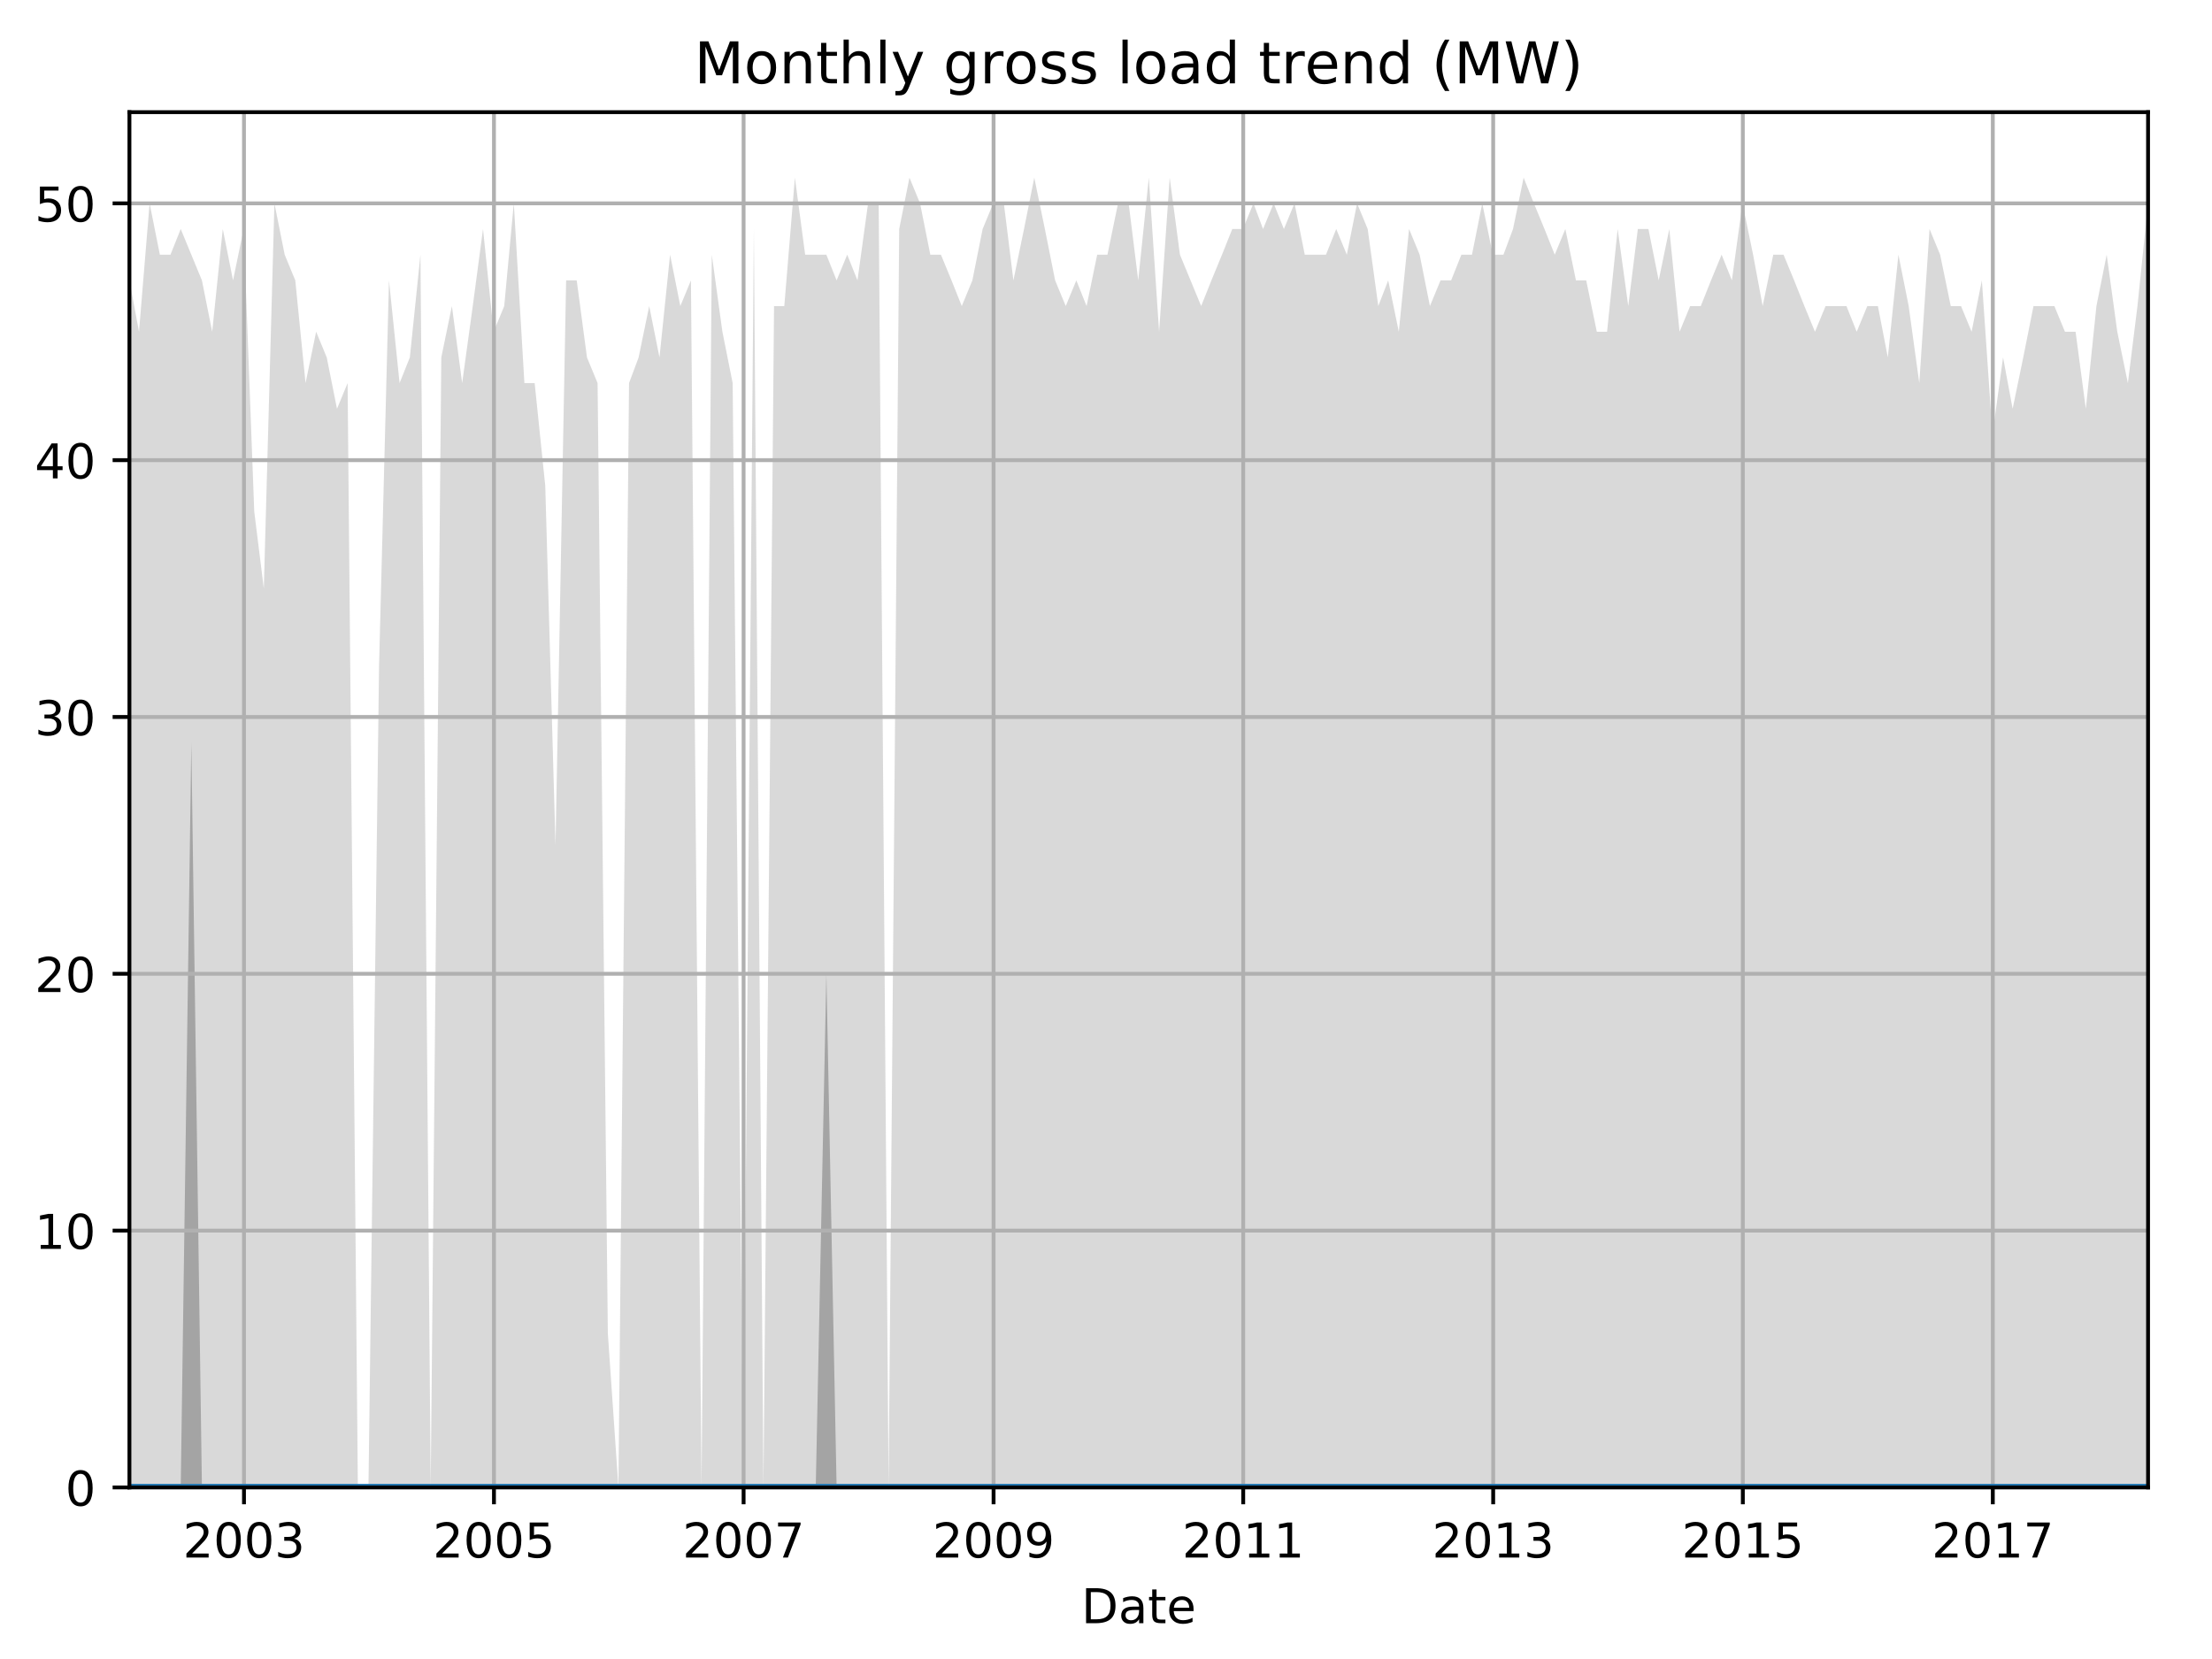 <?xml version="1.0" encoding="utf-8" standalone="no"?>
<!DOCTYPE svg PUBLIC "-//W3C//DTD SVG 1.1//EN"
  "http://www.w3.org/Graphics/SVG/1.1/DTD/svg11.dtd">
<!-- Created with matplotlib (http://matplotlib.org/) -->
<svg height="345.6pt" version="1.1" viewBox="0 0 460.8 345.6" width="460.8pt" xmlns="http://www.w3.org/2000/svg" xmlns:xlink="http://www.w3.org/1999/xlink">
 <defs>
  <style type="text/css">
*{stroke-linecap:butt;stroke-linejoin:round;}
  </style>
 </defs>
 <g id="figure_1">
  <g id="patch_1">
   <path d="M 0 345.6 
L 460.8 345.6 
L 460.8 0 
L 0 0 
z
" style="fill:none;"/>
  </g>
  <g id="axes_1">
   <g id="patch_2">
    <path d="M 26.962 309.863 
L 447.48 309.863 
L 447.48 23.365 
L 26.962 23.365 
z
" style="fill:none;"/>
   </g>
   <g id="PolyCollection_1">
    <path clip-path="url(#p49d7c98f77)" d="M 26.962 58.408 
L 26.962 309.863 
L 28.957 309.863 
L 31.165 309.863 
L 33.302 309.863 
L 35.511 309.863 
L 37.648 309.863 
L 39.856 309.863 
L 42.064 309.863 
L 44.202 309.863 
L 46.41 309.863 
L 48.547 309.863 
L 50.755 309.863 
L 52.964 309.863 
L 54.959 309.863 
L 57.167 309.863 
L 59.304 309.863 
L 61.512 309.863 
L 63.65 309.863 
L 65.858 309.863 
L 68.066 309.863 
L 70.203 309.863 
L 72.412 309.863 
L 74.549 309.863 
L 76.757 309.863 
L 78.966 309.863 
L 81.032 309.863 
L 83.24 309.863 
L 85.377 309.863 
L 87.586 309.863 
L 89.723 309.863 
L 91.931 309.863 
L 94.139 309.863 
L 96.277 309.863 
L 98.485 309.863 
L 100.622 309.863 
L 102.83 309.863 
L 105.039 309.863 
L 107.034 309.863 
L 109.242 309.863 
L 111.379 309.863 
L 113.587 309.863 
L 115.725 309.863 
L 117.933 309.863 
L 120.141 309.863 
L 122.278 309.863 
L 124.487 309.863 
L 126.624 309.863 
L 128.832 309.863 
L 131.041 309.863 
L 133.035 309.863 
L 135.244 309.863 
L 137.381 309.863 
L 139.589 309.863 
L 141.726 309.863 
L 143.935 309.863 
L 146.143 309.863 
L 148.28 309.863 
L 150.489 309.863 
L 152.626 309.863 
L 154.834 309.863 
L 157.043 309.863 
L 159.037 309.863 
L 161.246 309.863 
L 163.383 309.863 
L 165.591 309.863 
L 167.728 309.863 
L 169.937 309.863 
L 172.145 309.863 
L 174.282 309.863 
L 176.491 309.863 
L 178.628 309.863 
L 180.836 309.863 
L 183.044 309.863 
L 185.11 309.863 
L 187.319 309.863 
L 189.456 309.863 
L 191.664 309.863 
L 193.801 309.863 
L 196.01 309.863 
L 198.218 309.863 
L 200.355 309.863 
L 202.564 309.863 
L 204.701 309.863 
L 206.909 309.863 
L 209.118 309.863 
L 211.112 309.863 
L 213.321 309.863 
L 215.458 309.863 
L 217.666 309.863 
L 219.803 309.863 
L 222.012 309.863 
L 224.22 309.863 
L 226.357 309.863 
L 228.566 309.863 
L 230.703 309.863 
L 232.911 309.863 
L 235.119 309.863 
L 237.114 309.863 
L 239.323 309.863 
L 241.46 309.863 
L 243.668 309.863 
L 245.805 309.863 
L 248.014 309.863 
L 250.222 309.863 
L 252.359 309.863 
L 254.567 309.863 
L 256.705 309.863 
L 258.913 309.863 
L 261.121 309.863 
L 263.116 309.863 
L 265.324 309.863 
L 267.462 309.863 
L 269.67 309.863 
L 271.807 309.863 
L 274.015 309.863 
L 276.224 309.863 
L 278.361 309.863 
L 280.569 309.863 
L 282.706 309.863 
L 284.915 309.863 
L 287.123 309.863 
L 289.189 309.863 
L 291.398 309.863 
L 293.535 309.863 
L 295.743 309.863 
L 297.88 309.863 
L 300.089 309.863 
L 302.297 309.863 
L 304.434 309.863 
L 306.642 309.863 
L 308.78 309.863 
L 310.988 309.863 
L 313.196 309.863 
L 315.191 309.863 
L 317.399 309.863 
L 319.537 309.863 
L 321.745 309.863 
L 323.882 309.863 
L 326.09 309.863 
L 328.299 309.863 
L 330.436 309.863 
L 332.644 309.863 
L 334.781 309.863 
L 336.99 309.863 
L 339.198 309.863 
L 341.193 309.863 
L 343.401 309.863 
L 345.538 309.863 
L 347.747 309.863 
L 349.884 309.863 
L 352.092 309.863 
L 354.301 309.863 
L 356.438 309.863 
L 358.646 309.863 
L 360.783 309.863 
L 362.992 309.863 
L 365.2 309.863 
L 367.195 309.863 
L 369.403 309.863 
L 371.54 309.863 
L 373.749 309.863 
L 375.886 309.863 
L 378.094 309.863 
L 380.303 309.863 
L 382.44 309.863 
L 384.648 309.863 
L 386.785 309.863 
L 388.994 309.863 
L 391.202 309.863 
L 393.268 309.863 
L 395.476 309.863 
L 397.613 309.863 
L 399.822 309.863 
L 401.959 309.863 
L 404.167 309.863 
L 406.376 309.863 
L 408.513 309.863 
L 410.721 309.863 
L 412.858 309.863 
L 415.067 309.863 
L 417.275 309.863 
L 419.27 309.863 
L 421.478 309.863 
L 423.615 309.863 
L 425.824 309.863 
L 427.961 309.863 
L 430.169 309.863 
L 432.378 309.863 
L 434.515 309.863 
L 436.723 309.863 
L 438.86 309.863 
L 441.069 309.863 
L 443.277 309.863 
L 445.272 309.863 
L 447.48 309.863 
L 447.48 42.358 
L 447.48 42.358 
L 445.272 63.758 
L 443.277 79.809 
L 441.069 69.109 
L 438.86 53.058 
L 436.723 63.758 
L 434.515 85.159 
L 432.378 69.109 
L 430.169 69.109 
L 427.961 63.758 
L 425.824 63.758 
L 423.615 63.758 
L 421.478 74.459 
L 419.27 85.159 
L 417.275 74.459 
L 415.067 90.509 
L 412.858 58.408 
L 410.721 69.109 
L 408.513 63.758 
L 406.376 63.758 
L 404.167 53.058 
L 401.959 47.708 
L 399.822 79.809 
L 397.613 63.758 
L 395.476 53.058 
L 393.268 74.459 
L 391.202 63.758 
L 388.994 63.758 
L 386.785 69.109 
L 384.648 63.758 
L 382.44 63.758 
L 380.303 63.758 
L 378.094 69.109 
L 375.886 63.758 
L 373.749 58.408 
L 371.54 53.058 
L 369.403 53.058 
L 367.195 63.758 
L 365.2 53.058 
L 362.992 42.358 
L 360.783 58.408 
L 358.646 53.058 
L 356.438 58.408 
L 354.301 63.758 
L 352.092 63.758 
L 349.884 69.109 
L 347.747 47.708 
L 345.538 58.408 
L 343.401 47.708 
L 341.193 47.708 
L 339.198 63.758 
L 336.99 47.708 
L 334.781 69.109 
L 332.644 69.109 
L 330.436 58.408 
L 328.299 58.408 
L 326.09 47.708 
L 323.882 53.058 
L 321.745 47.708 
L 319.537 42.358 
L 317.399 37.008 
L 315.191 47.708 
L 313.196 53.058 
L 310.988 53.058 
L 308.78 42.358 
L 306.642 53.058 
L 304.434 53.058 
L 302.297 58.408 
L 300.089 58.408 
L 297.88 63.758 
L 295.743 53.058 
L 293.535 47.708 
L 291.398 69.109 
L 289.189 58.408 
L 287.123 63.758 
L 284.915 47.708 
L 282.706 42.358 
L 280.569 53.058 
L 278.361 47.708 
L 276.224 53.058 
L 274.015 53.058 
L 271.807 53.058 
L 269.67 42.358 
L 267.462 47.708 
L 265.324 42.358 
L 263.116 47.708 
L 261.121 42.358 
L 258.913 47.708 
L 256.705 47.708 
L 254.567 53.058 
L 252.359 58.408 
L 250.222 63.758 
L 248.014 58.408 
L 245.805 53.058 
L 243.668 37.008 
L 241.46 69.109 
L 239.323 37.008 
L 237.114 58.408 
L 235.119 42.358 
L 232.911 42.358 
L 230.703 53.058 
L 228.566 53.058 
L 226.357 63.758 
L 224.22 58.408 
L 222.012 63.758 
L 219.803 58.408 
L 217.666 47.708 
L 215.458 37.008 
L 213.321 47.708 
L 211.112 58.408 
L 209.118 42.358 
L 206.909 42.358 
L 204.701 47.708 
L 202.564 58.408 
L 200.355 63.758 
L 198.218 58.408 
L 196.01 53.058 
L 193.801 53.058 
L 191.664 42.358 
L 189.456 37.008 
L 187.319 47.708 
L 185.11 309.863 
L 183.044 42.358 
L 180.836 42.358 
L 178.628 58.408 
L 176.491 53.058 
L 174.282 58.408 
L 172.145 53.058 
L 169.937 53.058 
L 167.728 53.058 
L 165.591 37.008 
L 163.383 63.758 
L 161.246 63.758 
L 159.037 309.863 
L 157.043 47.708 
L 154.834 309.863 
L 152.626 79.809 
L 150.489 69.109 
L 148.28 53.058 
L 146.143 309.863 
L 143.935 58.408 
L 141.726 63.758 
L 139.589 53.058 
L 137.381 74.459 
L 135.244 63.758 
L 133.035 74.459 
L 131.041 79.809 
L 128.832 309.863 
L 126.624 277.763 
L 124.487 79.809 
L 122.278 74.459 
L 120.141 58.408 
L 117.933 58.408 
L 115.725 176.111 
L 113.587 101.209 
L 111.379 79.809 
L 109.242 79.809 
L 107.034 42.358 
L 105.039 63.758 
L 102.83 69.109 
L 100.622 47.708 
L 98.485 63.758 
L 96.277 79.809 
L 94.139 63.758 
L 91.931 74.459 
L 89.723 309.863 
L 87.586 53.058 
L 85.377 74.459 
L 83.24 79.809 
L 81.032 58.408 
L 78.966 138.66 
L 76.757 309.863 
L 74.549 309.863 
L 72.412 79.809 
L 70.203 85.159 
L 68.066 74.459 
L 65.858 69.109 
L 63.65 79.809 
L 61.512 58.408 
L 59.304 53.058 
L 57.167 42.358 
L 54.959 122.61 
L 52.964 106.559 
L 50.755 47.708 
L 48.547 58.408 
L 46.41 47.708 
L 44.202 69.109 
L 42.064 58.408 
L 39.856 53.058 
L 37.648 47.708 
L 35.511 53.058 
L 33.302 53.058 
L 31.165 42.358 
L 28.957 69.109 
L 26.962 58.408 
z
" style="fill:#808080;fill-opacity:0.3;"/>
   </g>
   <g id="PolyCollection_2">
    <path clip-path="url(#p49d7c98f77)" d="M 26.962 309.863 
L 26.962 309.863 
L 28.957 309.863 
L 31.165 309.863 
L 33.302 309.863 
L 35.511 309.863 
L 37.648 309.863 
L 39.856 309.863 
L 42.064 309.863 
L 44.202 309.863 
L 46.41 309.863 
L 48.547 309.863 
L 50.755 309.863 
L 52.964 309.863 
L 54.959 309.863 
L 57.167 309.863 
L 59.304 309.863 
L 61.512 309.863 
L 63.65 309.863 
L 65.858 309.863 
L 68.066 309.863 
L 70.203 309.863 
L 72.412 309.863 
L 74.549 309.863 
L 76.757 309.863 
L 78.966 309.863 
L 81.032 309.863 
L 83.24 309.863 
L 85.377 309.863 
L 87.586 309.863 
L 89.723 309.863 
L 91.931 309.863 
L 94.139 309.863 
L 96.277 309.863 
L 98.485 309.863 
L 100.622 309.863 
L 102.83 309.863 
L 105.039 309.863 
L 107.034 309.863 
L 109.242 309.863 
L 111.379 309.863 
L 113.587 309.863 
L 115.725 309.863 
L 117.933 309.863 
L 120.141 309.863 
L 122.278 309.863 
L 124.487 309.863 
L 126.624 309.863 
L 128.832 309.863 
L 131.041 309.863 
L 133.035 309.863 
L 135.244 309.863 
L 137.381 309.863 
L 139.589 309.863 
L 141.726 309.863 
L 143.935 309.863 
L 146.143 309.863 
L 148.28 309.863 
L 150.489 309.863 
L 152.626 309.863 
L 154.834 309.863 
L 157.043 309.863 
L 159.037 309.863 
L 161.246 309.863 
L 163.383 309.863 
L 165.591 309.863 
L 167.728 309.863 
L 169.937 309.863 
L 172.145 309.863 
L 174.282 309.863 
L 176.491 309.863 
L 178.628 309.863 
L 180.836 309.863 
L 183.044 309.863 
L 185.11 309.863 
L 187.319 309.863 
L 189.456 309.863 
L 191.664 309.863 
L 193.801 309.863 
L 196.01 309.863 
L 198.218 309.863 
L 200.355 309.863 
L 202.564 309.863 
L 204.701 309.863 
L 206.909 309.863 
L 209.118 309.863 
L 211.112 309.863 
L 213.321 309.863 
L 215.458 309.863 
L 217.666 309.863 
L 219.803 309.863 
L 222.012 309.863 
L 224.22 309.863 
L 226.357 309.863 
L 228.566 309.863 
L 230.703 309.863 
L 232.911 309.863 
L 235.119 309.863 
L 237.114 309.863 
L 239.323 309.863 
L 241.46 309.863 
L 243.668 309.863 
L 245.805 309.863 
L 248.014 309.863 
L 250.222 309.863 
L 252.359 309.863 
L 254.567 309.863 
L 256.705 309.863 
L 258.913 309.863 
L 261.121 309.863 
L 263.116 309.863 
L 265.324 309.863 
L 267.462 309.863 
L 269.67 309.863 
L 271.807 309.863 
L 274.015 309.863 
L 276.224 309.863 
L 278.361 309.863 
L 280.569 309.863 
L 282.706 309.863 
L 284.915 309.863 
L 287.123 309.863 
L 289.189 309.863 
L 291.398 309.863 
L 293.535 309.863 
L 295.743 309.863 
L 297.88 309.863 
L 300.089 309.863 
L 302.297 309.863 
L 304.434 309.863 
L 306.642 309.863 
L 308.78 309.863 
L 310.988 309.863 
L 313.196 309.863 
L 315.191 309.863 
L 317.399 309.863 
L 319.537 309.863 
L 321.745 309.863 
L 323.882 309.863 
L 326.09 309.863 
L 328.299 309.863 
L 330.436 309.863 
L 332.644 309.863 
L 334.781 309.863 
L 336.99 309.863 
L 339.198 309.863 
L 341.193 309.863 
L 343.401 309.863 
L 345.538 309.863 
L 347.747 309.863 
L 349.884 309.863 
L 352.092 309.863 
L 354.301 309.863 
L 356.438 309.863 
L 358.646 309.863 
L 360.783 309.863 
L 362.992 309.863 
L 365.2 309.863 
L 367.195 309.863 
L 369.403 309.863 
L 371.54 309.863 
L 373.749 309.863 
L 375.886 309.863 
L 378.094 309.863 
L 380.303 309.863 
L 382.44 309.863 
L 384.648 309.863 
L 386.785 309.863 
L 388.994 309.863 
L 391.202 309.863 
L 393.268 309.863 
L 395.476 309.863 
L 397.613 309.863 
L 399.822 309.863 
L 401.959 309.863 
L 404.167 309.863 
L 406.376 309.863 
L 408.513 309.863 
L 410.721 309.863 
L 412.858 309.863 
L 415.067 309.863 
L 417.275 309.863 
L 419.27 309.863 
L 421.478 309.863 
L 423.615 309.863 
L 425.824 309.863 
L 427.961 309.863 
L 430.169 309.863 
L 432.378 309.863 
L 434.515 309.863 
L 436.723 309.863 
L 438.86 309.863 
L 441.069 309.863 
L 443.277 309.863 
L 445.272 309.863 
L 447.48 309.863 
L 447.48 309.863 
L 447.48 309.863 
L 445.272 309.863 
L 443.277 309.863 
L 441.069 309.863 
L 438.86 309.863 
L 436.723 309.863 
L 434.515 309.863 
L 432.378 309.863 
L 430.169 309.863 
L 427.961 309.863 
L 425.824 309.863 
L 423.615 309.863 
L 421.478 309.863 
L 419.27 309.863 
L 417.275 309.863 
L 415.067 309.863 
L 412.858 309.863 
L 410.721 309.863 
L 408.513 309.863 
L 406.376 309.863 
L 404.167 309.863 
L 401.959 309.863 
L 399.822 309.863 
L 397.613 309.863 
L 395.476 309.863 
L 393.268 309.863 
L 391.202 309.863 
L 388.994 309.863 
L 386.785 309.863 
L 384.648 309.863 
L 382.44 309.863 
L 380.303 309.863 
L 378.094 309.863 
L 375.886 309.863 
L 373.749 309.863 
L 371.54 309.863 
L 369.403 309.863 
L 367.195 309.863 
L 365.2 309.863 
L 362.992 309.863 
L 360.783 309.863 
L 358.646 309.863 
L 356.438 309.863 
L 354.301 309.863 
L 352.092 309.863 
L 349.884 309.863 
L 347.747 309.863 
L 345.538 309.863 
L 343.401 309.863 
L 341.193 309.863 
L 339.198 309.863 
L 336.99 309.863 
L 334.781 309.863 
L 332.644 309.863 
L 330.436 309.863 
L 328.299 309.863 
L 326.09 309.863 
L 323.882 309.863 
L 321.745 309.863 
L 319.537 309.863 
L 317.399 309.863 
L 315.191 309.863 
L 313.196 309.863 
L 310.988 309.863 
L 308.78 309.863 
L 306.642 309.863 
L 304.434 309.863 
L 302.297 309.863 
L 300.089 309.863 
L 297.88 309.863 
L 295.743 309.863 
L 293.535 309.863 
L 291.398 309.863 
L 289.189 309.863 
L 287.123 309.863 
L 284.915 309.863 
L 282.706 309.863 
L 280.569 309.863 
L 278.361 309.863 
L 276.224 309.863 
L 274.015 309.863 
L 271.807 309.863 
L 269.67 309.863 
L 267.462 309.863 
L 265.324 309.863 
L 263.116 309.863 
L 261.121 309.863 
L 258.913 309.863 
L 256.705 309.863 
L 254.567 309.863 
L 252.359 309.863 
L 250.222 309.863 
L 248.014 309.863 
L 245.805 309.863 
L 243.668 309.863 
L 241.46 309.863 
L 239.323 309.863 
L 237.114 309.863 
L 235.119 309.863 
L 232.911 309.863 
L 230.703 309.863 
L 228.566 309.863 
L 226.357 309.863 
L 224.22 309.863 
L 222.012 309.863 
L 219.803 309.863 
L 217.666 309.863 
L 215.458 309.863 
L 213.321 309.863 
L 211.112 309.863 
L 209.118 309.863 
L 206.909 309.863 
L 204.701 309.863 
L 202.564 309.863 
L 200.355 309.863 
L 198.218 309.863 
L 196.01 309.863 
L 193.801 309.863 
L 191.664 309.863 
L 189.456 309.863 
L 187.319 309.863 
L 185.11 309.863 
L 183.044 309.863 
L 180.836 309.863 
L 178.628 309.863 
L 176.491 309.863 
L 174.282 309.863 
L 172.145 202.861 
L 169.937 309.863 
L 167.728 309.863 
L 165.591 309.863 
L 163.383 309.863 
L 161.246 309.863 
L 159.037 309.863 
L 157.043 309.863 
L 154.834 309.863 
L 152.626 309.863 
L 150.489 309.863 
L 148.28 309.863 
L 146.143 309.863 
L 143.935 309.863 
L 141.726 309.863 
L 139.589 309.863 
L 137.381 309.863 
L 135.244 309.863 
L 133.035 309.863 
L 131.041 309.863 
L 128.832 309.863 
L 126.624 309.863 
L 124.487 309.863 
L 122.278 309.863 
L 120.141 309.863 
L 117.933 309.863 
L 115.725 309.863 
L 113.587 309.863 
L 111.379 309.863 
L 109.242 309.863 
L 107.034 309.863 
L 105.039 309.863 
L 102.83 309.863 
L 100.622 309.863 
L 98.485 309.863 
L 96.277 309.863 
L 94.139 309.863 
L 91.931 309.863 
L 89.723 309.863 
L 87.586 309.863 
L 85.377 309.863 
L 83.24 309.863 
L 81.032 309.863 
L 78.966 309.863 
L 76.757 309.863 
L 74.549 309.863 
L 72.412 309.863 
L 70.203 309.863 
L 68.066 309.863 
L 65.858 309.863 
L 63.65 309.863 
L 61.512 309.863 
L 59.304 309.863 
L 57.167 309.863 
L 54.959 309.863 
L 52.964 309.863 
L 50.755 309.863 
L 48.547 309.863 
L 46.41 309.863 
L 44.202 309.863 
L 42.064 309.863 
L 39.856 154.71 
L 37.648 309.863 
L 35.511 309.863 
L 33.302 309.863 
L 31.165 309.863 
L 28.957 309.863 
L 26.962 309.863 
z
" style="fill:#808080;fill-opacity:0.6;"/>
   </g>
   <g id="matplotlib.axis_1">
    <g id="xtick_1">
     <g id="line2d_1">
      <path clip-path="url(#p49d7c98f77)" d="M 50.827 309.863 
L 50.827 23.365 
" style="fill:none;stroke:#b0b0b0;stroke-linecap:square;stroke-width:0.8;"/>
     </g>
     <g id="line2d_2">
      <defs>
       <path d="M 0 0 
L 0 3.5 
" id="m86008ac3b7" style="stroke:#000000;stroke-width:0.8;"/>
      </defs>
      <g>
       <use style="stroke:#000000;stroke-width:0.8;" x="50.827" xlink:href="#m86008ac3b7" y="309.863"/>
      </g>
     </g>
     <g id="text_1">
      <!-- 2003 -->
      <defs>
       <path d="M 19.188 8.297 
L 53.609 8.297 
L 53.609 0 
L 7.328 0 
L 7.328 8.297 
Q 12.938 14.109 22.625 23.891 
Q 32.328 33.688 34.812 36.531 
Q 39.547 41.844 41.422 45.531 
Q 43.312 49.219 43.312 52.781 
Q 43.312 58.594 39.234 62.25 
Q 35.156 65.922 28.609 65.922 
Q 23.969 65.922 18.812 64.312 
Q 13.672 62.703 7.812 59.422 
L 7.812 69.391 
Q 13.766 71.781 18.938 73 
Q 24.125 74.219 28.422 74.219 
Q 39.75 74.219 46.484 68.547 
Q 53.219 62.891 53.219 53.422 
Q 53.219 48.922 51.531 44.891 
Q 49.859 40.875 45.406 35.406 
Q 44.188 33.984 37.641 27.219 
Q 31.109 20.453 19.188 8.297 
z
" id="DejaVuSans-32"/>
       <path d="M 31.781 66.406 
Q 24.172 66.406 20.328 58.906 
Q 16.5 51.422 16.5 36.375 
Q 16.5 21.391 20.328 13.891 
Q 24.172 6.391 31.781 6.391 
Q 39.453 6.391 43.281 13.891 
Q 47.125 21.391 47.125 36.375 
Q 47.125 51.422 43.281 58.906 
Q 39.453 66.406 31.781 66.406 
z
M 31.781 74.219 
Q 44.047 74.219 50.516 64.516 
Q 56.984 54.828 56.984 36.375 
Q 56.984 17.969 50.516 8.266 
Q 44.047 -1.422 31.781 -1.422 
Q 19.531 -1.422 13.062 8.266 
Q 6.594 17.969 6.594 36.375 
Q 6.594 54.828 13.062 64.516 
Q 19.531 74.219 31.781 74.219 
z
" id="DejaVuSans-30"/>
       <path d="M 40.578 39.312 
Q 47.656 37.797 51.625 33 
Q 55.609 28.219 55.609 21.188 
Q 55.609 10.406 48.188 4.484 
Q 40.766 -1.422 27.094 -1.422 
Q 22.516 -1.422 17.656 -0.516 
Q 12.797 0.391 7.625 2.203 
L 7.625 11.719 
Q 11.719 9.328 16.594 8.109 
Q 21.484 6.891 26.812 6.891 
Q 36.078 6.891 40.938 10.547 
Q 45.797 14.203 45.797 21.188 
Q 45.797 27.641 41.281 31.266 
Q 36.766 34.906 28.719 34.906 
L 20.219 34.906 
L 20.219 43.016 
L 29.109 43.016 
Q 36.375 43.016 40.234 45.922 
Q 44.094 48.828 44.094 54.297 
Q 44.094 59.906 40.109 62.906 
Q 36.141 65.922 28.719 65.922 
Q 24.656 65.922 20.016 65.031 
Q 15.375 64.156 9.812 62.312 
L 9.812 71.094 
Q 15.438 72.656 20.344 73.438 
Q 25.25 74.219 29.594 74.219 
Q 40.828 74.219 47.359 69.109 
Q 53.906 64.016 53.906 55.328 
Q 53.906 49.266 50.438 45.094 
Q 46.969 40.922 40.578 39.312 
z
" id="DejaVuSans-33"/>
      </defs>
      <g transform="translate(38.102 324.462)scale(0.1 -0.1)">
       <use xlink:href="#DejaVuSans-32"/>
       <use x="63.623" xlink:href="#DejaVuSans-30"/>
       <use x="127.246" xlink:href="#DejaVuSans-30"/>
       <use x="190.869" xlink:href="#DejaVuSans-33"/>
      </g>
     </g>
    </g>
    <g id="xtick_2">
     <g id="line2d_3">
      <path clip-path="url(#p49d7c98f77)" d="M 102.902 309.863 
L 102.902 23.365 
" style="fill:none;stroke:#b0b0b0;stroke-linecap:square;stroke-width:0.8;"/>
     </g>
     <g id="line2d_4">
      <g>
       <use style="stroke:#000000;stroke-width:0.8;" x="102.902" xlink:href="#m86008ac3b7" y="309.863"/>
      </g>
     </g>
     <g id="text_2">
      <!-- 2005 -->
      <defs>
       <path d="M 10.797 72.906 
L 49.516 72.906 
L 49.516 64.594 
L 19.828 64.594 
L 19.828 46.734 
Q 21.969 47.469 24.109 47.828 
Q 26.266 48.188 28.422 48.188 
Q 40.625 48.188 47.75 41.5 
Q 54.891 34.812 54.891 23.391 
Q 54.891 11.625 47.562 5.094 
Q 40.234 -1.422 26.906 -1.422 
Q 22.312 -1.422 17.547 -0.641 
Q 12.797 0.141 7.719 1.703 
L 7.719 11.625 
Q 12.109 9.234 16.797 8.062 
Q 21.484 6.891 26.703 6.891 
Q 35.156 6.891 40.078 11.328 
Q 45.016 15.766 45.016 23.391 
Q 45.016 31 40.078 35.438 
Q 35.156 39.891 26.703 39.891 
Q 22.75 39.891 18.812 39.016 
Q 14.891 38.141 10.797 36.281 
z
" id="DejaVuSans-35"/>
      </defs>
      <g transform="translate(90.177 324.462)scale(0.1 -0.1)">
       <use xlink:href="#DejaVuSans-32"/>
       <use x="63.623" xlink:href="#DejaVuSans-30"/>
       <use x="127.246" xlink:href="#DejaVuSans-30"/>
       <use x="190.869" xlink:href="#DejaVuSans-35"/>
      </g>
     </g>
    </g>
    <g id="xtick_3">
     <g id="line2d_5">
      <path clip-path="url(#p49d7c98f77)" d="M 154.905 309.863 
L 154.905 23.365 
" style="fill:none;stroke:#b0b0b0;stroke-linecap:square;stroke-width:0.8;"/>
     </g>
     <g id="line2d_6">
      <g>
       <use style="stroke:#000000;stroke-width:0.8;" x="154.905" xlink:href="#m86008ac3b7" y="309.863"/>
      </g>
     </g>
     <g id="text_3">
      <!-- 2007 -->
      <defs>
       <path d="M 8.203 72.906 
L 55.078 72.906 
L 55.078 68.703 
L 28.609 0 
L 18.312 0 
L 43.219 64.594 
L 8.203 64.594 
z
" id="DejaVuSans-37"/>
      </defs>
      <g transform="translate(142.18 324.462)scale(0.1 -0.1)">
       <use xlink:href="#DejaVuSans-32"/>
       <use x="63.623" xlink:href="#DejaVuSans-30"/>
       <use x="127.246" xlink:href="#DejaVuSans-30"/>
       <use x="190.869" xlink:href="#DejaVuSans-37"/>
      </g>
     </g>
    </g>
    <g id="xtick_4">
     <g id="line2d_7">
      <path clip-path="url(#p49d7c98f77)" d="M 206.98 309.863 
L 206.98 23.365 
" style="fill:none;stroke:#b0b0b0;stroke-linecap:square;stroke-width:0.8;"/>
     </g>
     <g id="line2d_8">
      <g>
       <use style="stroke:#000000;stroke-width:0.8;" x="206.98" xlink:href="#m86008ac3b7" y="309.863"/>
      </g>
     </g>
     <g id="text_4">
      <!-- 2009 -->
      <defs>
       <path d="M 10.984 1.516 
L 10.984 10.5 
Q 14.703 8.734 18.5 7.812 
Q 22.312 6.891 25.984 6.891 
Q 35.75 6.891 40.891 13.453 
Q 46.047 20.016 46.781 33.406 
Q 43.953 29.203 39.594 26.953 
Q 35.25 24.703 29.984 24.703 
Q 19.047 24.703 12.672 31.312 
Q 6.297 37.938 6.297 49.422 
Q 6.297 60.641 12.938 67.422 
Q 19.578 74.219 30.609 74.219 
Q 43.266 74.219 49.922 64.516 
Q 56.594 54.828 56.594 36.375 
Q 56.594 19.141 48.406 8.859 
Q 40.234 -1.422 26.422 -1.422 
Q 22.703 -1.422 18.891 -0.688 
Q 15.094 0.047 10.984 1.516 
z
M 30.609 32.422 
Q 37.25 32.422 41.125 36.953 
Q 45.016 41.5 45.016 49.422 
Q 45.016 57.281 41.125 61.844 
Q 37.25 66.406 30.609 66.406 
Q 23.969 66.406 20.094 61.844 
Q 16.219 57.281 16.219 49.422 
Q 16.219 41.5 20.094 36.953 
Q 23.969 32.422 30.609 32.422 
z
" id="DejaVuSans-39"/>
      </defs>
      <g transform="translate(194.255 324.462)scale(0.1 -0.1)">
       <use xlink:href="#DejaVuSans-32"/>
       <use x="63.623" xlink:href="#DejaVuSans-30"/>
       <use x="127.246" xlink:href="#DejaVuSans-30"/>
       <use x="190.869" xlink:href="#DejaVuSans-39"/>
      </g>
     </g>
    </g>
    <g id="xtick_5">
     <g id="line2d_9">
      <path clip-path="url(#p49d7c98f77)" d="M 258.984 309.863 
L 258.984 23.365 
" style="fill:none;stroke:#b0b0b0;stroke-linecap:square;stroke-width:0.8;"/>
     </g>
     <g id="line2d_10">
      <g>
       <use style="stroke:#000000;stroke-width:0.8;" x="258.984" xlink:href="#m86008ac3b7" y="309.863"/>
      </g>
     </g>
     <g id="text_5">
      <!-- 2011 -->
      <defs>
       <path d="M 12.406 8.297 
L 28.516 8.297 
L 28.516 63.922 
L 10.984 60.406 
L 10.984 69.391 
L 28.422 72.906 
L 38.281 72.906 
L 38.281 8.297 
L 54.391 8.297 
L 54.391 0 
L 12.406 0 
z
" id="DejaVuSans-31"/>
      </defs>
      <g transform="translate(246.259 324.462)scale(0.1 -0.1)">
       <use xlink:href="#DejaVuSans-32"/>
       <use x="63.623" xlink:href="#DejaVuSans-30"/>
       <use x="127.246" xlink:href="#DejaVuSans-31"/>
       <use x="190.869" xlink:href="#DejaVuSans-31"/>
      </g>
     </g>
    </g>
    <g id="xtick_6">
     <g id="line2d_11">
      <path clip-path="url(#p49d7c98f77)" d="M 311.059 309.863 
L 311.059 23.365 
" style="fill:none;stroke:#b0b0b0;stroke-linecap:square;stroke-width:0.8;"/>
     </g>
     <g id="line2d_12">
      <g>
       <use style="stroke:#000000;stroke-width:0.8;" x="311.059" xlink:href="#m86008ac3b7" y="309.863"/>
      </g>
     </g>
     <g id="text_6">
      <!-- 2013 -->
      <g transform="translate(298.334 324.462)scale(0.1 -0.1)">
       <use xlink:href="#DejaVuSans-32"/>
       <use x="63.623" xlink:href="#DejaVuSans-30"/>
       <use x="127.246" xlink:href="#DejaVuSans-31"/>
       <use x="190.869" xlink:href="#DejaVuSans-33"/>
      </g>
     </g>
    </g>
    <g id="xtick_7">
     <g id="line2d_13">
      <path clip-path="url(#p49d7c98f77)" d="M 363.063 309.863 
L 363.063 23.365 
" style="fill:none;stroke:#b0b0b0;stroke-linecap:square;stroke-width:0.8;"/>
     </g>
     <g id="line2d_14">
      <g>
       <use style="stroke:#000000;stroke-width:0.8;" x="363.063" xlink:href="#m86008ac3b7" y="309.863"/>
      </g>
     </g>
     <g id="text_7">
      <!-- 2015 -->
      <g transform="translate(350.338 324.462)scale(0.1 -0.1)">
       <use xlink:href="#DejaVuSans-32"/>
       <use x="63.623" xlink:href="#DejaVuSans-30"/>
       <use x="127.246" xlink:href="#DejaVuSans-31"/>
       <use x="190.869" xlink:href="#DejaVuSans-35"/>
      </g>
     </g>
    </g>
    <g id="xtick_8">
     <g id="line2d_15">
      <path clip-path="url(#p49d7c98f77)" d="M 415.138 309.863 
L 415.138 23.365 
" style="fill:none;stroke:#b0b0b0;stroke-linecap:square;stroke-width:0.8;"/>
     </g>
     <g id="line2d_16">
      <g>
       <use style="stroke:#000000;stroke-width:0.8;" x="415.138" xlink:href="#m86008ac3b7" y="309.863"/>
      </g>
     </g>
     <g id="text_8">
      <!-- 2017 -->
      <g transform="translate(402.413 324.462)scale(0.1 -0.1)">
       <use xlink:href="#DejaVuSans-32"/>
       <use x="63.623" xlink:href="#DejaVuSans-30"/>
       <use x="127.246" xlink:href="#DejaVuSans-31"/>
       <use x="190.869" xlink:href="#DejaVuSans-37"/>
      </g>
     </g>
    </g>
    <g id="text_9">
     <!-- Date -->
     <defs>
      <path d="M 19.672 64.797 
L 19.672 8.109 
L 31.594 8.109 
Q 46.688 8.109 53.688 14.938 
Q 60.688 21.781 60.688 36.531 
Q 60.688 51.172 53.688 57.984 
Q 46.688 64.797 31.594 64.797 
z
M 9.812 72.906 
L 30.078 72.906 
Q 51.266 72.906 61.172 64.094 
Q 71.094 55.281 71.094 36.531 
Q 71.094 17.672 61.125 8.828 
Q 51.172 0 30.078 0 
L 9.812 0 
z
" id="DejaVuSans-44"/>
      <path d="M 34.281 27.484 
Q 23.391 27.484 19.188 25 
Q 14.984 22.516 14.984 16.5 
Q 14.984 11.719 18.141 8.906 
Q 21.297 6.109 26.703 6.109 
Q 34.188 6.109 38.703 11.406 
Q 43.219 16.703 43.219 25.484 
L 43.219 27.484 
z
M 52.203 31.203 
L 52.203 0 
L 43.219 0 
L 43.219 8.297 
Q 40.141 3.328 35.547 0.953 
Q 30.953 -1.422 24.312 -1.422 
Q 15.922 -1.422 10.953 3.297 
Q 6 8.016 6 15.922 
Q 6 25.141 12.172 29.828 
Q 18.359 34.516 30.609 34.516 
L 43.219 34.516 
L 43.219 35.406 
Q 43.219 41.609 39.141 45 
Q 35.062 48.391 27.688 48.391 
Q 23 48.391 18.547 47.266 
Q 14.109 46.141 10.016 43.891 
L 10.016 52.203 
Q 14.938 54.109 19.578 55.047 
Q 24.219 56 28.609 56 
Q 40.484 56 46.344 49.844 
Q 52.203 43.703 52.203 31.203 
z
" id="DejaVuSans-61"/>
      <path d="M 18.312 70.219 
L 18.312 54.688 
L 36.812 54.688 
L 36.812 47.703 
L 18.312 47.703 
L 18.312 18.016 
Q 18.312 11.328 20.141 9.422 
Q 21.969 7.516 27.594 7.516 
L 36.812 7.516 
L 36.812 0 
L 27.594 0 
Q 17.188 0 13.234 3.875 
Q 9.281 7.766 9.281 18.016 
L 9.281 47.703 
L 2.688 47.703 
L 2.688 54.688 
L 9.281 54.688 
L 9.281 70.219 
z
" id="DejaVuSans-74"/>
      <path d="M 56.203 29.594 
L 56.203 25.203 
L 14.891 25.203 
Q 15.484 15.922 20.484 11.062 
Q 25.484 6.203 34.422 6.203 
Q 39.594 6.203 44.453 7.469 
Q 49.312 8.734 54.109 11.281 
L 54.109 2.781 
Q 49.266 0.734 44.188 -0.344 
Q 39.109 -1.422 33.891 -1.422 
Q 20.797 -1.422 13.156 6.188 
Q 5.516 13.812 5.516 26.812 
Q 5.516 40.234 12.766 48.109 
Q 20.016 56 32.328 56 
Q 43.359 56 49.781 48.891 
Q 56.203 41.797 56.203 29.594 
z
M 47.219 32.234 
Q 47.125 39.594 43.094 43.984 
Q 39.062 48.391 32.422 48.391 
Q 24.906 48.391 20.391 44.141 
Q 15.875 39.891 15.188 32.172 
z
" id="DejaVuSans-65"/>
     </defs>
     <g transform="translate(225.27 338.14)scale(0.1 -0.1)">
      <use xlink:href="#DejaVuSans-44"/>
      <use x="77.002" xlink:href="#DejaVuSans-61"/>
      <use x="138.281" xlink:href="#DejaVuSans-74"/>
      <use x="177.49" xlink:href="#DejaVuSans-65"/>
     </g>
    </g>
   </g>
   <g id="matplotlib.axis_2">
    <g id="ytick_1">
     <g id="line2d_17">
      <path clip-path="url(#p49d7c98f77)" d="M 26.962 309.863 
L 447.48 309.863 
" style="fill:none;stroke:#b0b0b0;stroke-linecap:square;stroke-width:0.8;"/>
     </g>
     <g id="line2d_18">
      <defs>
       <path d="M 0 0 
L -3.5 0 
" id="m494fa70d92" style="stroke:#000000;stroke-width:0.8;"/>
      </defs>
      <g>
       <use style="stroke:#000000;stroke-width:0.8;" x="26.962" xlink:href="#m494fa70d92" y="309.863"/>
      </g>
     </g>
     <g id="text_10">
      <!-- 0 -->
      <g transform="translate(13.6 313.663)scale(0.1 -0.1)">
       <use xlink:href="#DejaVuSans-30"/>
      </g>
     </g>
    </g>
    <g id="ytick_2">
     <g id="line2d_19">
      <path clip-path="url(#p49d7c98f77)" d="M 26.962 256.362 
L 447.48 256.362 
" style="fill:none;stroke:#b0b0b0;stroke-linecap:square;stroke-width:0.8;"/>
     </g>
     <g id="line2d_20">
      <g>
       <use style="stroke:#000000;stroke-width:0.8;" x="26.962" xlink:href="#m494fa70d92" y="256.362"/>
      </g>
     </g>
     <g id="text_11">
      <!-- 10 -->
      <g transform="translate(7.237 260.162)scale(0.1 -0.1)">
       <use xlink:href="#DejaVuSans-31"/>
       <use x="63.623" xlink:href="#DejaVuSans-30"/>
      </g>
     </g>
    </g>
    <g id="ytick_3">
     <g id="line2d_21">
      <path clip-path="url(#p49d7c98f77)" d="M 26.962 202.861 
L 447.48 202.861 
" style="fill:none;stroke:#b0b0b0;stroke-linecap:square;stroke-width:0.8;"/>
     </g>
     <g id="line2d_22">
      <g>
       <use style="stroke:#000000;stroke-width:0.8;" x="26.962" xlink:href="#m494fa70d92" y="202.861"/>
      </g>
     </g>
     <g id="text_12">
      <!-- 20 -->
      <g transform="translate(7.237 206.66)scale(0.1 -0.1)">
       <use xlink:href="#DejaVuSans-32"/>
       <use x="63.623" xlink:href="#DejaVuSans-30"/>
      </g>
     </g>
    </g>
    <g id="ytick_4">
     <g id="line2d_23">
      <path clip-path="url(#p49d7c98f77)" d="M 26.962 149.36 
L 447.48 149.36 
" style="fill:none;stroke:#b0b0b0;stroke-linecap:square;stroke-width:0.8;"/>
     </g>
     <g id="line2d_24">
      <g>
       <use style="stroke:#000000;stroke-width:0.8;" x="26.962" xlink:href="#m494fa70d92" y="149.36"/>
      </g>
     </g>
     <g id="text_13">
      <!-- 30 -->
      <g transform="translate(7.237 153.159)scale(0.1 -0.1)">
       <use xlink:href="#DejaVuSans-33"/>
       <use x="63.623" xlink:href="#DejaVuSans-30"/>
      </g>
     </g>
    </g>
    <g id="ytick_5">
     <g id="line2d_25">
      <path clip-path="url(#p49d7c98f77)" d="M 26.962 95.859 
L 447.48 95.859 
" style="fill:none;stroke:#b0b0b0;stroke-linecap:square;stroke-width:0.8;"/>
     </g>
     <g id="line2d_26">
      <g>
       <use style="stroke:#000000;stroke-width:0.8;" x="26.962" xlink:href="#m494fa70d92" y="95.859"/>
      </g>
     </g>
     <g id="text_14">
      <!-- 40 -->
      <defs>
       <path d="M 37.797 64.312 
L 12.891 25.391 
L 37.797 25.391 
z
M 35.203 72.906 
L 47.609 72.906 
L 47.609 25.391 
L 58.016 25.391 
L 58.016 17.188 
L 47.609 17.188 
L 47.609 0 
L 37.797 0 
L 37.797 17.188 
L 4.891 17.188 
L 4.891 26.703 
z
" id="DejaVuSans-34"/>
      </defs>
      <g transform="translate(7.237 99.658)scale(0.1 -0.1)">
       <use xlink:href="#DejaVuSans-34"/>
       <use x="63.623" xlink:href="#DejaVuSans-30"/>
      </g>
     </g>
    </g>
    <g id="ytick_6">
     <g id="line2d_27">
      <path clip-path="url(#p49d7c98f77)" d="M 26.962 42.358 
L 447.48 42.358 
" style="fill:none;stroke:#b0b0b0;stroke-linecap:square;stroke-width:0.8;"/>
     </g>
     <g id="line2d_28">
      <g>
       <use style="stroke:#000000;stroke-width:0.8;" x="26.962" xlink:href="#m494fa70d92" y="42.358"/>
      </g>
     </g>
     <g id="text_15">
      <!-- 50 -->
      <g transform="translate(7.237 46.157)scale(0.1 -0.1)">
       <use xlink:href="#DejaVuSans-35"/>
       <use x="63.623" xlink:href="#DejaVuSans-30"/>
      </g>
     </g>
    </g>
   </g>
   <g id="line2d_29">
    <path clip-path="url(#p49d7c98f77)" d="M 26.962 309.863 
L 447.48 309.863 
L 447.48 309.863 
" style="fill:none;stroke:#1f77b4;stroke-linecap:square;stroke-width:1.5;"/>
   </g>
   <g id="patch_3">
    <path d="M 26.962 309.863 
L 26.962 23.365 
" style="fill:none;stroke:#000000;stroke-linecap:square;stroke-linejoin:miter;stroke-width:0.8;"/>
   </g>
   <g id="patch_4">
    <path d="M 447.48 309.863 
L 447.48 23.365 
" style="fill:none;stroke:#000000;stroke-linecap:square;stroke-linejoin:miter;stroke-width:0.8;"/>
   </g>
   <g id="patch_5">
    <path d="M 26.962 309.863 
L 447.48 309.863 
" style="fill:none;stroke:#000000;stroke-linecap:square;stroke-linejoin:miter;stroke-width:0.8;"/>
   </g>
   <g id="patch_6">
    <path d="M 26.962 23.365 
L 447.48 23.365 
" style="fill:none;stroke:#000000;stroke-linecap:square;stroke-linejoin:miter;stroke-width:0.8;"/>
   </g>
   <g id="text_16">
    <!-- Monthly gross load trend (MW) -->
    <defs>
     <path d="M 9.812 72.906 
L 24.516 72.906 
L 43.109 23.297 
L 61.812 72.906 
L 76.516 72.906 
L 76.516 0 
L 66.891 0 
L 66.891 64.016 
L 48.094 14.016 
L 38.188 14.016 
L 19.391 64.016 
L 19.391 0 
L 9.812 0 
z
" id="DejaVuSans-4d"/>
     <path d="M 30.609 48.391 
Q 23.391 48.391 19.188 42.75 
Q 14.984 37.109 14.984 27.297 
Q 14.984 17.484 19.156 11.844 
Q 23.344 6.203 30.609 6.203 
Q 37.797 6.203 41.984 11.859 
Q 46.188 17.531 46.188 27.297 
Q 46.188 37.016 41.984 42.703 
Q 37.797 48.391 30.609 48.391 
z
M 30.609 56 
Q 42.328 56 49.016 48.375 
Q 55.719 40.766 55.719 27.297 
Q 55.719 13.875 49.016 6.219 
Q 42.328 -1.422 30.609 -1.422 
Q 18.844 -1.422 12.172 6.219 
Q 5.516 13.875 5.516 27.297 
Q 5.516 40.766 12.172 48.375 
Q 18.844 56 30.609 56 
z
" id="DejaVuSans-6f"/>
     <path d="M 54.891 33.016 
L 54.891 0 
L 45.906 0 
L 45.906 32.719 
Q 45.906 40.484 42.875 44.328 
Q 39.844 48.188 33.797 48.188 
Q 26.516 48.188 22.312 43.547 
Q 18.109 38.922 18.109 30.906 
L 18.109 0 
L 9.078 0 
L 9.078 54.688 
L 18.109 54.688 
L 18.109 46.188 
Q 21.344 51.125 25.703 53.562 
Q 30.078 56 35.797 56 
Q 45.219 56 50.047 50.172 
Q 54.891 44.344 54.891 33.016 
z
" id="DejaVuSans-6e"/>
     <path d="M 54.891 33.016 
L 54.891 0 
L 45.906 0 
L 45.906 32.719 
Q 45.906 40.484 42.875 44.328 
Q 39.844 48.188 33.797 48.188 
Q 26.516 48.188 22.312 43.547 
Q 18.109 38.922 18.109 30.906 
L 18.109 0 
L 9.078 0 
L 9.078 75.984 
L 18.109 75.984 
L 18.109 46.188 
Q 21.344 51.125 25.703 53.562 
Q 30.078 56 35.797 56 
Q 45.219 56 50.047 50.172 
Q 54.891 44.344 54.891 33.016 
z
" id="DejaVuSans-68"/>
     <path d="M 9.422 75.984 
L 18.406 75.984 
L 18.406 0 
L 9.422 0 
z
" id="DejaVuSans-6c"/>
     <path d="M 32.172 -5.078 
Q 28.375 -14.844 24.75 -17.812 
Q 21.141 -20.797 15.094 -20.797 
L 7.906 -20.797 
L 7.906 -13.281 
L 13.188 -13.281 
Q 16.891 -13.281 18.938 -11.516 
Q 21 -9.766 23.484 -3.219 
L 25.094 0.875 
L 2.984 54.688 
L 12.5 54.688 
L 29.594 11.922 
L 46.688 54.688 
L 56.203 54.688 
z
" id="DejaVuSans-79"/>
     <path id="DejaVuSans-20"/>
     <path d="M 45.406 27.984 
Q 45.406 37.75 41.375 43.109 
Q 37.359 48.484 30.078 48.484 
Q 22.859 48.484 18.828 43.109 
Q 14.797 37.75 14.797 27.984 
Q 14.797 18.266 18.828 12.891 
Q 22.859 7.516 30.078 7.516 
Q 37.359 7.516 41.375 12.891 
Q 45.406 18.266 45.406 27.984 
z
M 54.391 6.781 
Q 54.391 -7.172 48.188 -13.984 
Q 42 -20.797 29.203 -20.797 
Q 24.469 -20.797 20.266 -20.094 
Q 16.062 -19.391 12.109 -17.922 
L 12.109 -9.188 
Q 16.062 -11.328 19.922 -12.344 
Q 23.781 -13.375 27.781 -13.375 
Q 36.625 -13.375 41.016 -8.766 
Q 45.406 -4.156 45.406 5.172 
L 45.406 9.625 
Q 42.625 4.781 38.281 2.391 
Q 33.938 0 27.875 0 
Q 17.828 0 11.672 7.656 
Q 5.516 15.328 5.516 27.984 
Q 5.516 40.672 11.672 48.328 
Q 17.828 56 27.875 56 
Q 33.938 56 38.281 53.609 
Q 42.625 51.219 45.406 46.391 
L 45.406 54.688 
L 54.391 54.688 
z
" id="DejaVuSans-67"/>
     <path d="M 41.109 46.297 
Q 39.594 47.172 37.812 47.578 
Q 36.031 48 33.891 48 
Q 26.266 48 22.188 43.047 
Q 18.109 38.094 18.109 28.812 
L 18.109 0 
L 9.078 0 
L 9.078 54.688 
L 18.109 54.688 
L 18.109 46.188 
Q 20.953 51.172 25.484 53.578 
Q 30.031 56 36.531 56 
Q 37.453 56 38.578 55.875 
Q 39.703 55.766 41.062 55.516 
z
" id="DejaVuSans-72"/>
     <path d="M 44.281 53.078 
L 44.281 44.578 
Q 40.484 46.531 36.375 47.5 
Q 32.281 48.484 27.875 48.484 
Q 21.188 48.484 17.844 46.438 
Q 14.5 44.391 14.5 40.281 
Q 14.5 37.156 16.891 35.375 
Q 19.281 33.594 26.516 31.984 
L 29.594 31.297 
Q 39.156 29.25 43.188 25.516 
Q 47.219 21.781 47.219 15.094 
Q 47.219 7.469 41.188 3.016 
Q 35.156 -1.422 24.609 -1.422 
Q 20.219 -1.422 15.453 -0.562 
Q 10.688 0.297 5.422 2 
L 5.422 11.281 
Q 10.406 8.688 15.234 7.391 
Q 20.062 6.109 24.812 6.109 
Q 31.156 6.109 34.562 8.281 
Q 37.984 10.453 37.984 14.406 
Q 37.984 18.062 35.516 20.016 
Q 33.062 21.969 24.703 23.781 
L 21.578 24.516 
Q 13.234 26.266 9.516 29.906 
Q 5.812 33.547 5.812 39.891 
Q 5.812 47.609 11.281 51.797 
Q 16.75 56 26.812 56 
Q 31.781 56 36.172 55.266 
Q 40.578 54.547 44.281 53.078 
z
" id="DejaVuSans-73"/>
     <path d="M 45.406 46.391 
L 45.406 75.984 
L 54.391 75.984 
L 54.391 0 
L 45.406 0 
L 45.406 8.203 
Q 42.578 3.328 38.25 0.953 
Q 33.938 -1.422 27.875 -1.422 
Q 17.969 -1.422 11.734 6.484 
Q 5.516 14.406 5.516 27.297 
Q 5.516 40.188 11.734 48.094 
Q 17.969 56 27.875 56 
Q 33.938 56 38.25 53.625 
Q 42.578 51.266 45.406 46.391 
z
M 14.797 27.297 
Q 14.797 17.391 18.875 11.75 
Q 22.953 6.109 30.078 6.109 
Q 37.203 6.109 41.297 11.75 
Q 45.406 17.391 45.406 27.297 
Q 45.406 37.203 41.297 42.844 
Q 37.203 48.484 30.078 48.484 
Q 22.953 48.484 18.875 42.844 
Q 14.797 37.203 14.797 27.297 
z
" id="DejaVuSans-64"/>
     <path d="M 31 75.875 
Q 24.469 64.656 21.281 53.656 
Q 18.109 42.672 18.109 31.391 
Q 18.109 20.125 21.312 9.062 
Q 24.516 -2 31 -13.188 
L 23.188 -13.188 
Q 15.875 -1.703 12.234 9.375 
Q 8.594 20.453 8.594 31.391 
Q 8.594 42.281 12.203 53.312 
Q 15.828 64.359 23.188 75.875 
z
" id="DejaVuSans-28"/>
     <path d="M 3.328 72.906 
L 13.281 72.906 
L 28.609 11.281 
L 43.891 72.906 
L 54.984 72.906 
L 70.312 11.281 
L 85.594 72.906 
L 95.609 72.906 
L 77.297 0 
L 64.891 0 
L 49.516 63.281 
L 33.984 0 
L 21.578 0 
z
" id="DejaVuSans-57"/>
     <path d="M 8.016 75.875 
L 15.828 75.875 
Q 23.141 64.359 26.781 53.312 
Q 30.422 42.281 30.422 31.391 
Q 30.422 20.453 26.781 9.375 
Q 23.141 -1.703 15.828 -13.188 
L 8.016 -13.188 
Q 14.5 -2 17.703 9.062 
Q 20.906 20.125 20.906 31.391 
Q 20.906 42.672 17.703 53.656 
Q 14.5 64.656 8.016 75.875 
z
" id="DejaVuSans-29"/>
    </defs>
    <g transform="translate(144.638 17.365)scale(0.12 -0.12)">
     <use xlink:href="#DejaVuSans-4d"/>
     <use x="86.279" xlink:href="#DejaVuSans-6f"/>
     <use x="147.461" xlink:href="#DejaVuSans-6e"/>
     <use x="210.84" xlink:href="#DejaVuSans-74"/>
     <use x="250.049" xlink:href="#DejaVuSans-68"/>
     <use x="313.428" xlink:href="#DejaVuSans-6c"/>
     <use x="341.211" xlink:href="#DejaVuSans-79"/>
     <use x="400.391" xlink:href="#DejaVuSans-20"/>
     <use x="432.178" xlink:href="#DejaVuSans-67"/>
     <use x="495.654" xlink:href="#DejaVuSans-72"/>
     <use x="536.736" xlink:href="#DejaVuSans-6f"/>
     <use x="597.918" xlink:href="#DejaVuSans-73"/>
     <use x="650.018" xlink:href="#DejaVuSans-73"/>
     <use x="702.117" xlink:href="#DejaVuSans-20"/>
     <use x="733.904" xlink:href="#DejaVuSans-6c"/>
     <use x="761.688" xlink:href="#DejaVuSans-6f"/>
     <use x="822.869" xlink:href="#DejaVuSans-61"/>
     <use x="884.148" xlink:href="#DejaVuSans-64"/>
     <use x="947.625" xlink:href="#DejaVuSans-20"/>
     <use x="979.412" xlink:href="#DejaVuSans-74"/>
     <use x="1018.621" xlink:href="#DejaVuSans-72"/>
     <use x="1059.703" xlink:href="#DejaVuSans-65"/>
     <use x="1121.227" xlink:href="#DejaVuSans-6e"/>
     <use x="1184.605" xlink:href="#DejaVuSans-64"/>
     <use x="1248.082" xlink:href="#DejaVuSans-20"/>
     <use x="1279.869" xlink:href="#DejaVuSans-28"/>
     <use x="1318.883" xlink:href="#DejaVuSans-4d"/>
     <use x="1405.162" xlink:href="#DejaVuSans-57"/>
     <use x="1504.039" xlink:href="#DejaVuSans-29"/>
    </g>
   </g>
  </g>
 </g>
 <defs>
  <clipPath id="p49d7c98f77">
   <rect height="286.498" width="420.518" x="26.962" y="23.365"/>
  </clipPath>
 </defs>
</svg>
